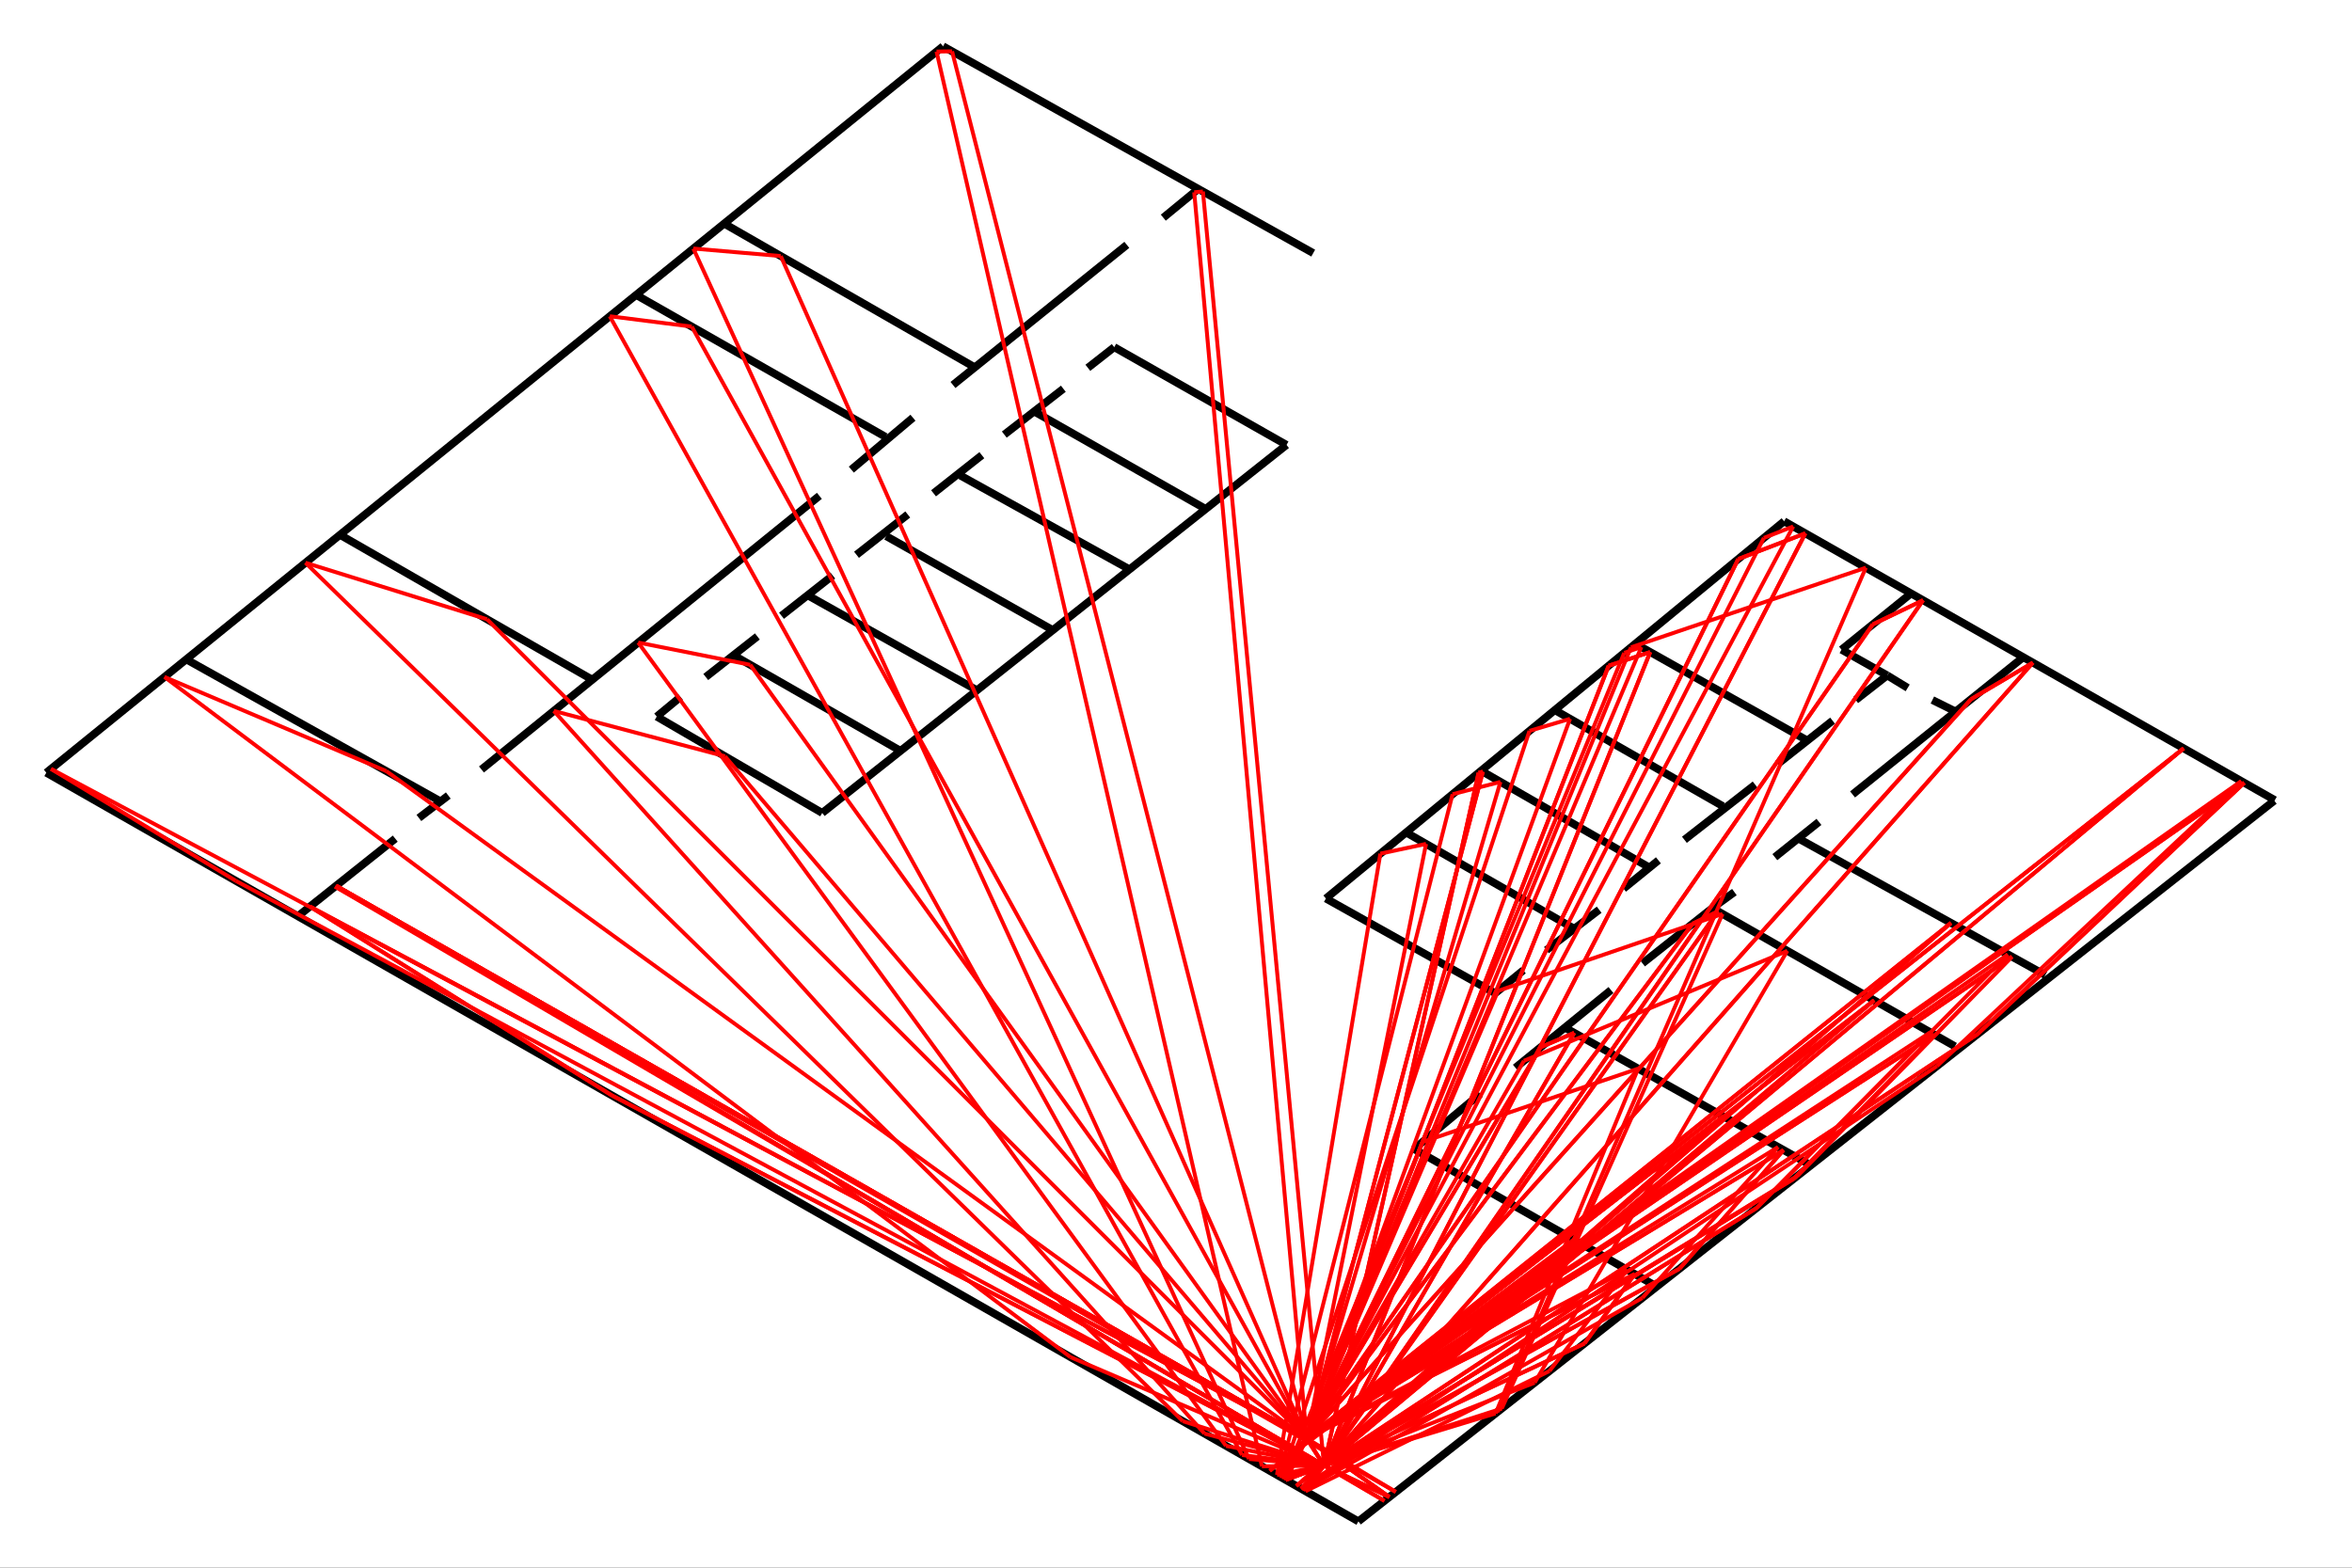 <?xml version="1.0" encoding="utf-8"?>
<svg xmlns="http://www.w3.org/2000/svg" xmlns:xlink="http://www.w3.org/1999/xlink" width="600" height="400" viewBox="0 0 600 400">
<rect x="0" y="0" width="600" height="400" fill="#333333" stroke="none"/>
<defs>
  <clipPath id="clip00">
    <rect x="0" y="0" width="600" height="400"/>
  </clipPath>
</defs>
<polygon clip-path="url(#clip9800)" points="
0,400 600,400 600,0 0,0 
  " fill="#ffffff" fill-opacity="1"/>
<defs>
  <clipPath id="clip01">
    <rect x="120" y="0" width="421" height="400"/>
  </clipPath>
</defs>
<polygon clip-path="url(#clip9800)" points="
11.811,388.189 580.315,388.189 580.315,11.811 11.811,11.811 
  " fill="#ffffff" fill-opacity="1"/>
<defs>
  <clipPath id="clip02">
    <rect x="11" y="11" width="570" height="377"/>
  </clipPath>
</defs>
<polyline clip-path="url(#clip9800)" style="stroke:#000000; stroke-width:1; stroke-opacity:0; fill:none" points="
  11.811,388.189 580.315,388.189 
  "/>
<polyline clip-path="url(#clip9800)" style="stroke:#000000; stroke-width:1; stroke-opacity:0; fill:none" points="
  11.811,388.189 11.811,11.811 
  "/>
<polyline clip-path="url(#clip9802)" style="stroke:#000000; stroke-width:2; stroke-opacity:1; fill:none" points="
  346.527,388.189 11.811,197.154 
  "/>
<polyline clip-path="url(#clip9802)" style="stroke:#000000; stroke-width:2; stroke-opacity:1; fill:none" points="
  11.811,197.154 240.57,11.811 
  "/>
<polyline clip-path="url(#clip9802)" style="stroke:#000000; stroke-width:2; stroke-opacity:1; fill:none" points="
  240.57,11.811 335.005,64.585 
  "/>
<polyline clip-path="url(#clip9802)" style="stroke:#000000; stroke-width:2; stroke-opacity:1; fill:none" points="
  346.527,388.189 580.164,204.292 
  "/>
<polyline clip-path="url(#clip9802)" style="stroke:#000000; stroke-width:2; stroke-opacity:1; fill:none" points="
  580.315,204.161 455.13,133.005 
  "/>
<polyline clip-path="url(#clip9802)" style="stroke:#000000; stroke-width:2; stroke-opacity:1; fill:none" points="
  455.13,133.005 338.235,229.254 
  "/>
<polyline clip-path="url(#clip9802)" style="stroke:#000000; stroke-width:2; stroke-opacity:1; fill:none" points="
  338.235,229.254 381.431,253.428 
  "/>
<polyline clip-path="url(#clip9802)" style="stroke:#000000; stroke-width:2; stroke-opacity:1; fill:none" points="
  481.431,172.332 469.776,165.762 
  "/>
<polyline clip-path="url(#clip9802)" style="stroke:#000000; stroke-width:2; stroke-opacity:1; fill:none" points="
  469.776,165.762 487.456,151.458 
  "/>
<polyline clip-path="url(#clip9802)" style="stroke:#000000; stroke-width:2; stroke-opacity:1; fill:none" points="
  417.261,164.285 460.934,188.88 
  "/>
<polyline clip-path="url(#clip9802)" style="stroke:#000000; stroke-width:2; stroke-opacity:1; fill:none" points="
  396.898,181.333 439.499,205.701 
  "/>
<polyline clip-path="url(#clip9802)" style="stroke:#000000; stroke-width:2; stroke-opacity:1; fill:none" points="
  377.741,196.609 420.744,221.341 
  "/>
<polyline clip-path="url(#clip9802)" style="stroke:#000000; stroke-width:2; stroke-opacity:1; fill:none" points="
  358.584,212.339 401.453,236.889 
  "/>
<polyline clip-path="url(#clip9802)" style="stroke:#000000; stroke-width:2; stroke-opacity:1; fill:none" points="
  360.727,293.172 422.486,328.178 
  "/>
<polyline clip-path="url(#clip9802)" style="stroke:#000000; stroke-width:2; stroke-opacity:1; fill:none" points="
  436.82,231.706 498.713,266.985 
  "/>
<polyline clip-path="url(#clip9802)" style="stroke:#000000; stroke-width:2; stroke-opacity:1; fill:none" points="
  459.326,214.248 521.755,248.8 
  "/>
<polyline clip-path="url(#clip9802)" style="stroke:#000000; stroke-width:2; stroke-opacity:1; fill:none" points="
  184.775,57.074 248.432,93.593 
  "/>
<polyline clip-path="url(#clip9802)" style="stroke:#000000; stroke-width:2; stroke-opacity:1; fill:none" points="
  162.419,75.334 225.887,111.467 
  "/>
<polyline clip-path="url(#clip9802)" style="stroke:#000000; stroke-width:2; stroke-opacity:1; fill:none" points="
  86.636,136.413 150.672,173.189 
  "/>
<polyline clip-path="url(#clip9802)" style="stroke:#000000; stroke-width:2; stroke-opacity:1; fill:none" points="
  209.747,207.429 328.194,113.524 
  "/>
<polyline clip-path="url(#clip9802)" style="stroke:#000000; stroke-width:2; stroke-opacity:1; fill:none" points="
  284.24,88.578 328.194,113.524 
  "/>
<polyline clip-path="url(#clip9802)" style="stroke:#000000; stroke-width:2; stroke-opacity:1; fill:none" points="
  167.534,182.833 209.747,207.429 
  "/>
<polyline clip-path="url(#clip9802)" style="stroke:#000000; stroke-width:2; stroke-opacity:1; fill:none" points="
  187.048,167.146 229.486,191.449 
  "/>
<polyline clip-path="url(#clip9802)" style="stroke:#000000; stroke-width:2; stroke-opacity:1; fill:none" points="
  206.183,151.972 248.811,175.89 
  "/>
<polyline clip-path="url(#clip9802)" style="stroke:#000000; stroke-width:2; stroke-opacity:1; fill:none" points="
  226.076,136.799 268.704,160.845 
  "/>
<polyline clip-path="url(#clip9802)" style="stroke:#000000; stroke-width:2; stroke-opacity:1; fill:none" points="
  244.98,121.322 287.581,144.963 
  "/>
<polyline clip-path="url(#clip9802)" style="stroke:#000000; stroke-width:2; stroke-opacity:1; fill:none" points="
  264.347,105.295 307.543,129.855 
  "/>
<polyline clip-path="url(#clip9802)" style="stroke:#000000; stroke-width:2; stroke-opacity:1; fill:none" points="
  76.182,233.615 100.832,213.976 
  "/>
<polyline clip-path="url(#clip9802)" style="stroke:#000000; stroke-width:2; stroke-opacity:1; fill:none" points="
  106.86,208.702 114.362,202.974 
  "/>
<polyline clip-path="url(#clip9802)" style="stroke:#000000; stroke-width:2; stroke-opacity:1; fill:none" points="
  122.822,196.335 209.025,126.512 
  "/>
<polyline clip-path="url(#clip9802)" style="stroke:#000000; stroke-width:2; stroke-opacity:1; fill:none" points="
  111.884,204.201 47.513,168.24 
  "/>
<polyline clip-path="url(#clip9802)" style="stroke:#000000; stroke-width:2; stroke-opacity:1; fill:none" points="
  217.172,119.825 232.897,106.581 
  "/>
<polyline clip-path="url(#clip9802)" style="stroke:#000000; stroke-width:2; stroke-opacity:1; fill:none" points="
  243.104,98.227 287.46,62.475 
  "/>
<polyline clip-path="url(#clip9802)" style="stroke:#000000; stroke-width:2; stroke-opacity:1; fill:none" points="
  305.667,48.218 296.758,55.538 
  "/>
<polyline clip-path="url(#clip9802)" style="stroke:#000000; stroke-width:2; stroke-opacity:1; fill:none" points="
  277.514,93.85 284.24,88.578 
  "/>
<polyline clip-path="url(#clip9802)" style="stroke:#000000; stroke-width:2; stroke-opacity:1; fill:none" points="
  256.2,110.888 271.262,99.187 
  "/>
<polyline clip-path="url(#clip9802)" style="stroke:#000000; stroke-width:2; stroke-opacity:1; fill:none" points="
  238.148,125.869 250.472,116.14 
  "/>
<polyline clip-path="url(#clip9802)" style="stroke:#000000; stroke-width:2; stroke-opacity:1; fill:none" points="
  218.498,141.556 231.571,131.269 
  "/>
<polyline clip-path="url(#clip9802)" style="stroke:#000000; stroke-width:2; stroke-opacity:1; fill:none" points="
  199.363,157.116 212.435,146.829 
  "/>
<polyline clip-path="url(#clip9802)" style="stroke:#000000; stroke-width:2; stroke-opacity:1; fill:none" points="
  167.534,182.833 173.597,177.818 
  "/>
<polyline clip-path="url(#clip9802)" style="stroke:#000000; stroke-width:2; stroke-opacity:1; fill:none" points="
  180.038,172.739 193.205,162.388 
  "/>
<polyline clip-path="url(#clip9802)" style="stroke:#000000; stroke-width:2; stroke-opacity:1; fill:none" points="
  360.727,293.172 377.607,279.078 
  "/>
<polyline clip-path="url(#clip9802)" style="stroke:#000000; stroke-width:2; stroke-opacity:1; fill:none" points="
  386.583,272.441 410.964,252.619 
  "/>
<polyline clip-path="url(#clip9802)" style="stroke:#000000; stroke-width:2; stroke-opacity:1; fill:none" points="
  419.002,245.8 436.82,231.706 
  "/>
<polyline clip-path="url(#clip9802)" style="stroke:#000000; stroke-width:2; stroke-opacity:1; fill:none" points="
  399.309,262.257 461.382,297.02 
  "/>
<polyline clip-path="url(#clip9802)" style="stroke:#000000; stroke-width:2; stroke-opacity:1; fill:none" points="
  388.592,247.573 381.431,253.428 
  "/>
<polyline clip-path="url(#clip9802)" style="stroke:#000000; stroke-width:2; stroke-opacity:1; fill:none" points="
  394.487,242.435 407.95,232.115 
  "/>
<polyline clip-path="url(#clip9802)" style="stroke:#000000; stroke-width:2; stroke-opacity:1; fill:none" points="
  414.16,226.746 423.065,219.513 
  "/>
<polyline clip-path="url(#clip9802)" style="stroke:#000000; stroke-width:2; stroke-opacity:1; fill:none" points="
  429.696,214.273 447.741,200.193 
  "/>
<polyline clip-path="url(#clip9802)" style="stroke:#000000; stroke-width:2; stroke-opacity:1; fill:none" points="
  453.566,194.881 467.498,183.879 
  "/>
<polyline clip-path="url(#clip9802)" style="stroke:#000000; stroke-width:2; stroke-opacity:1; fill:none" points="
  473.393,178.606 481.431,172.332 
  "/>
<polyline clip-path="url(#clip9802)" style="stroke:#000000; stroke-width:2; stroke-opacity:1; fill:none" points="
  486.656,175.514 481.431,172.332 
  "/>
<polyline clip-path="url(#clip9802)" style="stroke:#000000; stroke-width:2; stroke-opacity:1; fill:none" points="
  492.952,178.606 498.445,181.333 
  "/>
<polyline clip-path="url(#clip9802)" style="stroke:#000000; stroke-width:2; stroke-opacity:1; fill:none" points="
  472.589,202.701 516.128,167.694 
  "/>
<polyline clip-path="url(#clip9802)" style="stroke:#000000; stroke-width:2; stroke-opacity:1; fill:none" points="
  464.015,209.702 452.762,218.704 
  "/>
<polyline clip-path="url(#clip9802)" style="stroke:#000000; stroke-width:2; stroke-opacity:1; fill:none" points="
  442.447,227.614 436.82,231.706 
  "/>
<polyline clip-path="url(#clip9802)" style="stroke:#ff0000; stroke-width:1; stroke-opacity:1; fill:none" points="
  337.758,373.949 333.341,367.034 
  "/>
<polyline clip-path="url(#clip9802)" style="stroke:#ff0000; stroke-width:1; stroke-opacity:1; fill:none" points="
  337.758,373.949 327.983,377.606 
  "/>
<polyline clip-path="url(#clip9802)" style="stroke:#ff0000; stroke-width:1; stroke-opacity:1; fill:none" points="
  327.983,377.606 333.341,367.034 
  "/>
<polyline clip-path="url(#clip9802)" style="stroke:#ff0000; stroke-width:1; stroke-opacity:1; fill:none" points="
  337.758,373.949 354.43,381.968 
  "/>
<polyline clip-path="url(#clip9802)" style="stroke:#ff0000; stroke-width:1; stroke-opacity:1; fill:none" points="
  354.43,381.968 333.341,367.034 
  "/>
<polyline clip-path="url(#clip9802)" style="stroke:#ff0000; stroke-width:1; stroke-opacity:1; fill:none" points="
  337.758,373.949 401.851,316.482 
  "/>
<polyline clip-path="url(#clip9802)" style="stroke:#ff0000; stroke-width:1; stroke-opacity:1; fill:none" points="
  401.851,316.482 333.341,367.034 
  "/>
<polyline clip-path="url(#clip9802)" style="stroke:#ff0000; stroke-width:1; stroke-opacity:1; fill:none" points="
  337.758,373.949 85.721,226.016 
  "/>
<polyline clip-path="url(#clip9802)" style="stroke:#ff0000; stroke-width:1; stroke-opacity:1; fill:none" points="
  85.721,226.016 333.341,367.034 
  "/>
<polyline clip-path="url(#clip9802)" style="stroke:#ff0000; stroke-width:1; stroke-opacity:1; fill:none" points="
  337.758,373.949 335.549,370.492 
  "/>
<polyline clip-path="url(#clip9802)" style="stroke:#ff0000; stroke-width:1; stroke-opacity:1; fill:none" points="
  335.549,370.492 333.341,367.034 
  "/>
<polyline clip-path="url(#clip9802)" style="stroke:#ff0000; stroke-width:1; stroke-opacity:1; fill:none" points="
  337.758,373.949 335.549,370.492 
  "/>
<polyline clip-path="url(#clip9802)" style="stroke:#ff0000; stroke-width:1; stroke-opacity:1; fill:none" points="
  335.549,370.492 333.341,367.034 
  "/>
<polyline clip-path="url(#clip9802)" style="stroke:#ff0000; stroke-width:1; stroke-opacity:1; fill:none" points="
  337.758,373.949 60.145,224.741 
  "/>
<polyline clip-path="url(#clip9802)" style="stroke:#ff0000; stroke-width:1; stroke-opacity:1; fill:none" points="
  60.145,224.741 13.004,196.188 
  "/>
<polyline clip-path="url(#clip9802)" style="stroke:#ff0000; stroke-width:1; stroke-opacity:1; fill:none" points="
  13.004,196.188 333.341,367.034 
  "/>
<polyline clip-path="url(#clip9802)" style="stroke:#ff0000; stroke-width:1; stroke-opacity:1; fill:none" points="
  337.758,373.949 330.684,379.147 
  "/>
<polyline clip-path="url(#clip9802)" style="stroke:#ff0000; stroke-width:1; stroke-opacity:1; fill:none" points="
  330.684,379.147 401.488,316.276 
  "/>
<polyline clip-path="url(#clip9802)" style="stroke:#ff0000; stroke-width:1; stroke-opacity:1; fill:none" points="
  401.488,316.276 333.341,367.034 
  "/>
<polyline clip-path="url(#clip9802)" style="stroke:#ff0000; stroke-width:1; stroke-opacity:1; fill:none" points="
  337.758,373.949 156.114,279.514 
  "/>
<polyline clip-path="url(#clip9802)" style="stroke:#ff0000; stroke-width:1; stroke-opacity:1; fill:none" points="
  156.114,279.514 79.072,231.313 
  "/>
<polyline clip-path="url(#clip9802)" style="stroke:#ff0000; stroke-width:1; stroke-opacity:1; fill:none" points="
  79.072,231.313 333.341,367.034 
  "/>
<polyline clip-path="url(#clip9802)" style="stroke:#ff0000; stroke-width:1; stroke-opacity:1; fill:none" points="
  337.758,373.949 327.983,377.606 
  "/>
<polyline clip-path="url(#clip9802)" style="stroke:#ff0000; stroke-width:1; stroke-opacity:1; fill:none" points="
  327.983,377.606 328.847,375.902 
  "/>
<polyline clip-path="url(#clip9802)" style="stroke:#ff0000; stroke-width:1; stroke-opacity:1; fill:none" points="
  328.847,375.902 333.341,367.034 
  "/>
<polyline clip-path="url(#clip9802)" style="stroke:#ff0000; stroke-width:1; stroke-opacity:1; fill:none" points="
  337.758,373.949 327.983,377.606 
  "/>
<polyline clip-path="url(#clip9802)" style="stroke:#ff0000; stroke-width:1; stroke-opacity:1; fill:none" points="
  327.983,377.606 328.847,375.902 
  "/>
<polyline clip-path="url(#clip9802)" style="stroke:#ff0000; stroke-width:1; stroke-opacity:1; fill:none" points="
  328.847,375.902 333.341,367.034 
  "/>
<polyline clip-path="url(#clip9802)" style="stroke:#ff0000; stroke-width:1; stroke-opacity:1; fill:none" points="
  337.758,373.949 306.867,48.86 
  "/>
<polyline clip-path="url(#clip9802)" style="stroke:#ff0000; stroke-width:1; stroke-opacity:1; fill:none" points="
  306.867,48.86 304.648,49.055 
  "/>
<polyline clip-path="url(#clip9802)" style="stroke:#ff0000; stroke-width:1; stroke-opacity:1; fill:none" points="
  304.648,49.055 333.341,367.034 
  "/>
<polyline clip-path="url(#clip9802)" style="stroke:#ff0000; stroke-width:1; stroke-opacity:1; fill:none" points="
  337.758,373.949 504.487,263.858 
  "/>
<polyline clip-path="url(#clip9802)" style="stroke:#ff0000; stroke-width:1; stroke-opacity:1; fill:none" points="
  504.487,263.858 572.517,199.729 
  "/>
<polyline clip-path="url(#clip9802)" style="stroke:#ff0000; stroke-width:1; stroke-opacity:1; fill:none" points="
  572.517,199.729 333.341,367.034 
  "/>
<polyline clip-path="url(#clip9802)" style="stroke:#ff0000; stroke-width:1; stroke-opacity:1; fill:none" points="
  337.758,373.949 404.197,342.796 
  "/>
<polyline clip-path="url(#clip9802)" style="stroke:#ff0000; stroke-width:1; stroke-opacity:1; fill:none" points="
  404.197,342.796 417.027,325.084 
  "/>
<polyline clip-path="url(#clip9802)" style="stroke:#ff0000; stroke-width:1; stroke-opacity:1; fill:none" points="
  417.027,325.084 333.341,367.034 
  "/>
<polyline clip-path="url(#clip9802)" style="stroke:#ff0000; stroke-width:1; stroke-opacity:1; fill:none" points="
  337.758,373.949 457.57,300.786 
  "/>
<polyline clip-path="url(#clip9802)" style="stroke:#ff0000; stroke-width:1; stroke-opacity:1; fill:none" points="
  457.57,300.786 493.473,263.999 
  "/>
<polyline clip-path="url(#clip9802)" style="stroke:#ff0000; stroke-width:1; stroke-opacity:1; fill:none" points="
  493.473,263.999 333.341,367.034 
  "/>
<polyline clip-path="url(#clip9802)" style="stroke:#ff0000; stroke-width:1; stroke-opacity:1; fill:none" points="
  337.758,373.949 458.521,300.038 
  "/>
<polyline clip-path="url(#clip9802)" style="stroke:#ff0000; stroke-width:1; stroke-opacity:1; fill:none" points="
  458.521,300.038 513.253,244.095 
  "/>
<polyline clip-path="url(#clip9802)" style="stroke:#ff0000; stroke-width:1; stroke-opacity:1; fill:none" points="
  513.253,244.095 333.341,367.034 
  "/>
<polyline clip-path="url(#clip9802)" style="stroke:#ff0000; stroke-width:1; stroke-opacity:1; fill:none" points="
  337.758,373.949 353.181,382.951 
  "/>
<polyline clip-path="url(#clip9802)" style="stroke:#ff0000; stroke-width:1; stroke-opacity:1; fill:none" points="
  353.181,382.951 85.738,226.002 
  "/>
<polyline clip-path="url(#clip9802)" style="stroke:#ff0000; stroke-width:1; stroke-opacity:1; fill:none" points="
  85.738,226.002 333.341,367.034 
  "/>
<polyline clip-path="url(#clip9802)" style="stroke:#ff0000; stroke-width:1; stroke-opacity:1; fill:none" points="
  337.758,373.949 428.446,323.71 
  "/>
<polyline clip-path="url(#clip9802)" style="stroke:#ff0000; stroke-width:1; stroke-opacity:1; fill:none" points="
  428.446,323.71 454.993,293.442 
  "/>
<polyline clip-path="url(#clip9802)" style="stroke:#ff0000; stroke-width:1; stroke-opacity:1; fill:none" points="
  454.993,293.442 333.341,367.034 
  "/>
<polyline clip-path="url(#clip9802)" style="stroke:#ff0000; stroke-width:1; stroke-opacity:1; fill:none" points="
  337.758,373.949 354.43,381.968 
  "/>
<polyline clip-path="url(#clip9802)" style="stroke:#ff0000; stroke-width:1; stroke-opacity:1; fill:none" points="
  354.43,381.968 350.955,379.508 
  "/>
<polyline clip-path="url(#clip9802)" style="stroke:#ff0000; stroke-width:1; stroke-opacity:1; fill:none" points="
  350.955,379.508 333.341,367.034 
  "/>
<polyline clip-path="url(#clip9802)" style="stroke:#ff0000; stroke-width:1; stroke-opacity:1; fill:none" points="
  337.758,373.949 354.43,381.968 
  "/>
<polyline clip-path="url(#clip9802)" style="stroke:#ff0000; stroke-width:1; stroke-opacity:1; fill:none" points="
  354.43,381.968 350.955,379.508 
  "/>
<polyline clip-path="url(#clip9802)" style="stroke:#ff0000; stroke-width:1; stroke-opacity:1; fill:none" points="
  350.955,379.508 333.341,367.034 
  "/>
<polyline clip-path="url(#clip9802)" style="stroke:#ff0000; stroke-width:1; stroke-opacity:1; fill:none" points="
  337.758,373.949 402.319,316.747 
  "/>
<polyline clip-path="url(#clip9802)" style="stroke:#ff0000; stroke-width:1; stroke-opacity:1; fill:none" points="
  402.319,316.747 323.905,375.278 
  "/>
<polyline clip-path="url(#clip9802)" style="stroke:#ff0000; stroke-width:1; stroke-opacity:1; fill:none" points="
  323.905,375.278 333.341,367.034 
  "/>
<polyline clip-path="url(#clip9802)" style="stroke:#ff0000; stroke-width:1; stroke-opacity:1; fill:none" points="
  337.758,373.949 85.474,226.212 
  "/>
<polyline clip-path="url(#clip9802)" style="stroke:#ff0000; stroke-width:1; stroke-opacity:1; fill:none" points="
  85.474,226.212 356.074,380.674 
  "/>
<polyline clip-path="url(#clip9802)" style="stroke:#ff0000; stroke-width:1; stroke-opacity:1; fill:none" points="
  356.074,380.674 333.341,367.034 
  "/>
<polyline clip-path="url(#clip9802)" style="stroke:#ff0000; stroke-width:1; stroke-opacity:1; fill:none" points="
  337.758,373.949 555.483,192.249 
  "/>
<polyline clip-path="url(#clip9802)" style="stroke:#ff0000; stroke-width:1; stroke-opacity:1; fill:none" points="
  555.483,192.249 557.053,190.939 
  "/>
<polyline clip-path="url(#clip9802)" style="stroke:#ff0000; stroke-width:1; stroke-opacity:1; fill:none" points="
  557.053,190.939 333.341,367.034 
  "/>
<polyline clip-path="url(#clip9802)" style="stroke:#ff0000; stroke-width:1; stroke-opacity:1; fill:none" points="
  337.758,373.949 400.344,317.833 
  "/>
<polyline clip-path="url(#clip9802)" style="stroke:#ff0000; stroke-width:1; stroke-opacity:1; fill:none" points="
  400.344,317.833 401.851,316.482 
  "/>
<polyline clip-path="url(#clip9802)" style="stroke:#ff0000; stroke-width:1; stroke-opacity:1; fill:none" points="
  401.851,316.482 333.341,367.034 
  "/>
<polyline clip-path="url(#clip9802)" style="stroke:#ff0000; stroke-width:1; stroke-opacity:1; fill:none" points="
  337.758,373.949 476.542,256.546 
  "/>
<polyline clip-path="url(#clip9802)" style="stroke:#ff0000; stroke-width:1; stroke-opacity:1; fill:none" points="
  476.542,256.546 478.095,255.233 
  "/>
<polyline clip-path="url(#clip9802)" style="stroke:#ff0000; stroke-width:1; stroke-opacity:1; fill:none" points="
  478.095,255.233 333.341,367.034 
  "/>
<polyline clip-path="url(#clip9802)" style="stroke:#ff0000; stroke-width:1; stroke-opacity:1; fill:none" points="
  337.758,373.949 496.118,236.846 
  "/>
<polyline clip-path="url(#clip9802)" style="stroke:#ff0000; stroke-width:1; stroke-opacity:1; fill:none" points="
  496.118,236.846 497.693,235.483 
  "/>
<polyline clip-path="url(#clip9802)" style="stroke:#ff0000; stroke-width:1; stroke-opacity:1; fill:none" points="
  497.693,235.483 333.341,367.034 
  "/>
<polyline clip-path="url(#clip9802)" style="stroke:#ff0000; stroke-width:1; stroke-opacity:1; fill:none" points="
  337.758,373.949 438.053,286.175 
  "/>
<polyline clip-path="url(#clip9802)" style="stroke:#ff0000; stroke-width:1; stroke-opacity:1; fill:none" points="
  438.053,286.175 439.601,284.821 
  "/>
<polyline clip-path="url(#clip9802)" style="stroke:#ff0000; stroke-width:1; stroke-opacity:1; fill:none" points="
  439.601,284.821 333.341,367.034 
  "/>
<polyline clip-path="url(#clip9802)" style="stroke:#ff0000; stroke-width:1; stroke-opacity:1; fill:none" points="
  337.758,373.949 89.491,228.229 
  "/>
<polyline clip-path="url(#clip9802)" style="stroke:#ff0000; stroke-width:1; stroke-opacity:1; fill:none" points="
  89.491,228.229 85.721,226.016 
  "/>
<polyline clip-path="url(#clip9802)" style="stroke:#ff0000; stroke-width:1; stroke-opacity:1; fill:none" points="
  85.721,226.016 333.341,367.034 
  "/>
<polyline clip-path="url(#clip9802)" style="stroke:#ff0000; stroke-width:1; stroke-opacity:1; fill:none" points="
  337.758,373.949 555.483,192.249 
  "/>
<polyline clip-path="url(#clip9802)" style="stroke:#ff0000; stroke-width:1; stroke-opacity:1; fill:none" points="
  555.483,192.249 557.053,190.939 
  "/>
<polyline clip-path="url(#clip9802)" style="stroke:#ff0000; stroke-width:1; stroke-opacity:1; fill:none" points="
  557.053,190.939 333.341,367.034 
  "/>
<polyline clip-path="url(#clip9802)" style="stroke:#ff0000; stroke-width:1; stroke-opacity:1; fill:none" points="
  337.758,373.949 400.344,317.833 
  "/>
<polyline clip-path="url(#clip9802)" style="stroke:#ff0000; stroke-width:1; stroke-opacity:1; fill:none" points="
  400.344,317.833 401.851,316.482 
  "/>
<polyline clip-path="url(#clip9802)" style="stroke:#ff0000; stroke-width:1; stroke-opacity:1; fill:none" points="
  401.851,316.482 333.341,367.034 
  "/>
<polyline clip-path="url(#clip9802)" style="stroke:#ff0000; stroke-width:1; stroke-opacity:1; fill:none" points="
  337.758,373.949 476.542,256.546 
  "/>
<polyline clip-path="url(#clip9802)" style="stroke:#ff0000; stroke-width:1; stroke-opacity:1; fill:none" points="
  476.542,256.546 478.095,255.233 
  "/>
<polyline clip-path="url(#clip9802)" style="stroke:#ff0000; stroke-width:1; stroke-opacity:1; fill:none" points="
  478.095,255.233 333.341,367.034 
  "/>
<polyline clip-path="url(#clip9802)" style="stroke:#ff0000; stroke-width:1; stroke-opacity:1; fill:none" points="
  337.758,373.949 496.118,236.846 
  "/>
<polyline clip-path="url(#clip9802)" style="stroke:#ff0000; stroke-width:1; stroke-opacity:1; fill:none" points="
  496.118,236.846 497.693,235.483 
  "/>
<polyline clip-path="url(#clip9802)" style="stroke:#ff0000; stroke-width:1; stroke-opacity:1; fill:none" points="
  497.693,235.483 333.341,367.034 
  "/>
<polyline clip-path="url(#clip9802)" style="stroke:#ff0000; stroke-width:1; stroke-opacity:1; fill:none" points="
  337.758,373.949 438.053,286.175 
  "/>
<polyline clip-path="url(#clip9802)" style="stroke:#ff0000; stroke-width:1; stroke-opacity:1; fill:none" points="
  438.053,286.175 439.601,284.821 
  "/>
<polyline clip-path="url(#clip9802)" style="stroke:#ff0000; stroke-width:1; stroke-opacity:1; fill:none" points="
  439.601,284.821 333.341,367.034 
  "/>
<polyline clip-path="url(#clip9802)" style="stroke:#ff0000; stroke-width:1; stroke-opacity:1; fill:none" points="
  337.758,373.949 89.491,228.229 
  "/>
<polyline clip-path="url(#clip9802)" style="stroke:#ff0000; stroke-width:1; stroke-opacity:1; fill:none" points="
  89.491,228.229 85.721,226.016 
  "/>
<polyline clip-path="url(#clip9802)" style="stroke:#ff0000; stroke-width:1; stroke-opacity:1; fill:none" points="
  85.721,226.016 333.341,367.034 
  "/>
<polyline clip-path="url(#clip9802)" style="stroke:#ff0000; stroke-width:1; stroke-opacity:1; fill:none" points="
  337.758,373.949 321.909,374.139 
  "/>
<polyline clip-path="url(#clip9802)" style="stroke:#ff0000; stroke-width:1; stroke-opacity:1; fill:none" points="
  321.909,374.139 238.91,13.156 
  "/>
<polyline clip-path="url(#clip9802)" style="stroke:#ff0000; stroke-width:1; stroke-opacity:1; fill:none" points="
  238.91,13.156 242.873,13.098 
  "/>
<polyline clip-path="url(#clip9802)" style="stroke:#ff0000; stroke-width:1; stroke-opacity:1; fill:none" points="
  242.873,13.098 333.341,367.034 
  "/>
<polyline clip-path="url(#clip9802)" style="stroke:#ff0000; stroke-width:1; stroke-opacity:1; fill:none" points="
  337.758,373.949 318.61,372.256 
  "/>
<polyline clip-path="url(#clip9802)" style="stroke:#ff0000; stroke-width:1; stroke-opacity:1; fill:none" points="
  318.61,372.256 176.874,63.419 
  "/>
<polyline clip-path="url(#clip9802)" style="stroke:#ff0000; stroke-width:1; stroke-opacity:1; fill:none" points="
  176.874,63.419 199.169,65.332 
  "/>
<polyline clip-path="url(#clip9802)" style="stroke:#ff0000; stroke-width:1; stroke-opacity:1; fill:none" points="
  199.169,65.332 333.341,367.034 
  "/>
<polyline clip-path="url(#clip9802)" style="stroke:#ff0000; stroke-width:1; stroke-opacity:1; fill:none" points="
  337.758,373.949 316.849,371.251 
  "/>
<polyline clip-path="url(#clip9802)" style="stroke:#ff0000; stroke-width:1; stroke-opacity:1; fill:none" points="
  316.849,371.251 155.555,80.691 
  "/>
<polyline clip-path="url(#clip9802)" style="stroke:#ff0000; stroke-width:1; stroke-opacity:1; fill:none" points="
  155.555,80.691 176.474,83.335 
  "/>
<polyline clip-path="url(#clip9802)" style="stroke:#ff0000; stroke-width:1; stroke-opacity:1; fill:none" points="
  176.474,83.335 333.341,367.034 
  "/>
<polyline clip-path="url(#clip9802)" style="stroke:#ff0000; stroke-width:1; stroke-opacity:1; fill:none" points="
  337.758,373.949 301.715,362.613 
  "/>
<polyline clip-path="url(#clip9802)" style="stroke:#ff0000; stroke-width:1; stroke-opacity:1; fill:none" points="
  301.715,362.613 77.923,143.589 
  "/>
<polyline clip-path="url(#clip9802)" style="stroke:#ff0000; stroke-width:1; stroke-opacity:1; fill:none" points="
  77.923,143.589 124.255,158.018 
  "/>
<polyline clip-path="url(#clip9802)" style="stroke:#ff0000; stroke-width:1; stroke-opacity:1; fill:none" points="
  124.255,158.018 333.341,367.034 
  "/>
<polyline clip-path="url(#clip9802)" style="stroke:#ff0000; stroke-width:1; stroke-opacity:1; fill:none" points="
  337.758,373.949 273.076,346.268 
  "/>
<polyline clip-path="url(#clip9802)" style="stroke:#ff0000; stroke-width:1; stroke-opacity:1; fill:none" points="
  273.076,346.268 41.955,172.731 
  "/>
<polyline clip-path="url(#clip9802)" style="stroke:#ff0000; stroke-width:1; stroke-opacity:1; fill:none" points="
  41.955,172.731 98.54,196.746 
  "/>
<polyline clip-path="url(#clip9802)" style="stroke:#ff0000; stroke-width:1; stroke-opacity:1; fill:none" points="
  98.54,196.746 333.341,367.034 
  "/>
<polyline clip-path="url(#clip9802)" style="stroke:#ff0000; stroke-width:1; stroke-opacity:1; fill:none" points="
  337.758,373.949 331.832,379.802 
  "/>
<polyline clip-path="url(#clip9802)" style="stroke:#ff0000; stroke-width:1; stroke-opacity:1; fill:none" points="
  331.832,379.802 494.135,272.006 
  "/>
<polyline clip-path="url(#clip9802)" style="stroke:#ff0000; stroke-width:1; stroke-opacity:1; fill:none" points="
  494.135,272.006 571.748,199.292 
  "/>
<polyline clip-path="url(#clip9802)" style="stroke:#ff0000; stroke-width:1; stroke-opacity:1; fill:none" points="
  571.748,199.292 333.341,367.034 
  "/>
<polyline clip-path="url(#clip9802)" style="stroke:#ff0000; stroke-width:1; stroke-opacity:1; fill:none" points="
  337.758,373.949 333.036,380.49 
  "/>
<polyline clip-path="url(#clip9802)" style="stroke:#ff0000; stroke-width:1; stroke-opacity:1; fill:none" points="
  333.036,380.49 395.285,349.811 
  "/>
<polyline clip-path="url(#clip9802)" style="stroke:#ff0000; stroke-width:1; stroke-opacity:1; fill:none" points="
  395.285,349.811 415.108,323.996 
  "/>
<polyline clip-path="url(#clip9802)" style="stroke:#ff0000; stroke-width:1; stroke-opacity:1; fill:none" points="
  415.108,323.996 333.341,367.034 
  "/>
<polyline clip-path="url(#clip9802)" style="stroke:#ff0000; stroke-width:1; stroke-opacity:1; fill:none" points="
  337.758,373.949 332.12,379.967 
  "/>
<polyline clip-path="url(#clip9802)" style="stroke:#ff0000; stroke-width:1; stroke-opacity:1; fill:none" points="
  332.12,379.967 447.984,308.332 
  "/>
<polyline clip-path="url(#clip9802)" style="stroke:#ff0000; stroke-width:1; stroke-opacity:1; fill:none" points="
  447.984,308.332 492.424,263.401 
  "/>
<polyline clip-path="url(#clip9802)" style="stroke:#ff0000; stroke-width:1; stroke-opacity:1; fill:none" points="
  492.424,263.401 333.341,367.034 
  "/>
<polyline clip-path="url(#clip9802)" style="stroke:#ff0000; stroke-width:1; stroke-opacity:1; fill:none" points="
  337.758,373.949 332.118,379.965 
  "/>
<polyline clip-path="url(#clip9802)" style="stroke:#ff0000; stroke-width:1; stroke-opacity:1; fill:none" points="
  332.118,379.965 448.241,308.129 
  "/>
<polyline clip-path="url(#clip9802)" style="stroke:#ff0000; stroke-width:1; stroke-opacity:1; fill:none" points="
  448.241,308.129 512.195,243.509 
  "/>
<polyline clip-path="url(#clip9802)" style="stroke:#ff0000; stroke-width:1; stroke-opacity:1; fill:none" points="
  512.195,243.509 333.341,367.034 
  "/>
<polyline clip-path="url(#clip9802)" style="stroke:#ff0000; stroke-width:1; stroke-opacity:1; fill:none" points="
  337.758,373.949 332.474,380.168 
  "/>
<polyline clip-path="url(#clip9802)" style="stroke:#ff0000; stroke-width:1; stroke-opacity:1; fill:none" points="
  332.474,380.168 418.981,331.16 
  "/>
<polyline clip-path="url(#clip9802)" style="stroke:#ff0000; stroke-width:1; stroke-opacity:1; fill:none" points="
  418.981,331.16 453.598,292.66 
  "/>
<polyline clip-path="url(#clip9802)" style="stroke:#ff0000; stroke-width:1; stroke-opacity:1; fill:none" points="
  453.598,292.66 333.341,367.034 
  "/>
<polyline clip-path="url(#clip9802)" style="stroke:#ff0000; stroke-width:1; stroke-opacity:1; fill:none" points="
  337.758,373.949 327.987,377.608 
  "/>
<polyline clip-path="url(#clip9802)" style="stroke:#ff0000; stroke-width:1; stroke-opacity:1; fill:none" points="
  327.987,377.608 449.97,137.254 
  "/>
<polyline clip-path="url(#clip9802)" style="stroke:#ff0000; stroke-width:1; stroke-opacity:1; fill:none" points="
  449.97,137.254 457.448,134.323 
  "/>
<polyline clip-path="url(#clip9802)" style="stroke:#ff0000; stroke-width:1; stroke-opacity:1; fill:none" points="
  457.448,134.323 333.341,367.034 
  "/>
<polyline clip-path="url(#clip9802)" style="stroke:#ff0000; stroke-width:1; stroke-opacity:1; fill:none" points="
  337.758,373.949 327.436,377.294 
  "/>
<polyline clip-path="url(#clip9802)" style="stroke:#ff0000; stroke-width:1; stroke-opacity:1; fill:none" points="
  327.436,377.294 414.347,166.585 
  "/>
<polyline clip-path="url(#clip9802)" style="stroke:#ff0000; stroke-width:1; stroke-opacity:1; fill:none" points="
  414.347,166.585 418.709,165.1 
  "/>
<polyline clip-path="url(#clip9802)" style="stroke:#ff0000; stroke-width:1; stroke-opacity:1; fill:none" points="
  418.709,165.1 333.341,367.034 
  "/>
<polyline clip-path="url(#clip9802)" style="stroke:#ff0000; stroke-width:1; stroke-opacity:1; fill:none" points="
  337.758,373.949 326.93,377.005 
  "/>
<polyline clip-path="url(#clip9802)" style="stroke:#ff0000; stroke-width:1; stroke-opacity:1; fill:none" points="
  326.93,377.005 390.175,186.487 
  "/>
<polyline clip-path="url(#clip9802)" style="stroke:#ff0000; stroke-width:1; stroke-opacity:1; fill:none" points="
  390.175,186.487 400.521,183.405 
  "/>
<polyline clip-path="url(#clip9802)" style="stroke:#ff0000; stroke-width:1; stroke-opacity:1; fill:none" points="
  400.521,183.405 333.341,367.034 
  "/>
<polyline clip-path="url(#clip9802)" style="stroke:#ff0000; stroke-width:1; stroke-opacity:1; fill:none" points="
  337.758,373.949 326.399,376.702 
  "/>
<polyline clip-path="url(#clip9802)" style="stroke:#ff0000; stroke-width:1; stroke-opacity:1; fill:none" points="
  326.399,376.702 370.553,202.644 
  "/>
<polyline clip-path="url(#clip9802)" style="stroke:#ff0000; stroke-width:1; stroke-opacity:1; fill:none" points="
  370.553,202.644 382.767,199.5 
  "/>
<polyline clip-path="url(#clip9802)" style="stroke:#ff0000; stroke-width:1; stroke-opacity:1; fill:none" points="
  382.767,199.5 333.341,367.034 
  "/>
<polyline clip-path="url(#clip9802)" style="stroke:#ff0000; stroke-width:1; stroke-opacity:1; fill:none" points="
  337.758,373.949 325.757,376.335 
  "/>
<polyline clip-path="url(#clip9802)" style="stroke:#ff0000; stroke-width:1; stroke-opacity:1; fill:none" points="
  325.757,376.335 352.137,217.807 
  "/>
<polyline clip-path="url(#clip9802)" style="stroke:#ff0000; stroke-width:1; stroke-opacity:1; fill:none" points="
  352.137,217.807 363.791,215.321 
  "/>
<polyline clip-path="url(#clip9802)" style="stroke:#ff0000; stroke-width:1; stroke-opacity:1; fill:none" points="
  363.791,215.321 333.341,367.034 
  "/>
<polyline clip-path="url(#clip9802)" style="stroke:#ff0000; stroke-width:1; stroke-opacity:1; fill:none" points="
  337.758,373.949 307.254,365.775 
  "/>
<polyline clip-path="url(#clip9802)" style="stroke:#ff0000; stroke-width:1; stroke-opacity:1; fill:none" points="
  307.254,365.775 141.27,181.393 
  "/>
<polyline clip-path="url(#clip9802)" style="stroke:#ff0000; stroke-width:1; stroke-opacity:1; fill:none" points="
  141.27,181.393 184.944,192.977 
  "/>
<polyline clip-path="url(#clip9802)" style="stroke:#ff0000; stroke-width:1; stroke-opacity:1; fill:none" points="
  184.944,192.977 333.341,367.034 
  "/>
<polyline clip-path="url(#clip9802)" style="stroke:#ff0000; stroke-width:1; stroke-opacity:1; fill:none" points="
  337.758,373.949 312.753,368.913 
  "/>
<polyline clip-path="url(#clip9802)" style="stroke:#ff0000; stroke-width:1; stroke-opacity:1; fill:none" points="
  312.753,368.913 162.807,163.948 
  "/>
<polyline clip-path="url(#clip9802)" style="stroke:#ff0000; stroke-width:1; stroke-opacity:1; fill:none" points="
  162.807,163.948 191.387,169.63 
  "/>
<polyline clip-path="url(#clip9802)" style="stroke:#ff0000; stroke-width:1; stroke-opacity:1; fill:none" points="
  191.387,169.63 333.341,367.034 
  "/>
<polyline clip-path="url(#clip9802)" style="stroke:#ff0000; stroke-width:1; stroke-opacity:1; fill:none" points="
  337.758,373.949 156.114,279.514 
  "/>
<polyline clip-path="url(#clip9802)" style="stroke:#ff0000; stroke-width:1; stroke-opacity:1; fill:none" points="
  156.114,279.514 82.789,233.639 
  "/>
<polyline clip-path="url(#clip9802)" style="stroke:#ff0000; stroke-width:1; stroke-opacity:1; fill:none" points="
  82.789,233.639 79.072,231.313 
  "/>
<polyline clip-path="url(#clip9802)" style="stroke:#ff0000; stroke-width:1; stroke-opacity:1; fill:none" points="
  79.072,231.313 333.341,367.034 
  "/>
<polyline clip-path="url(#clip9802)" style="stroke:#ff0000; stroke-width:1; stroke-opacity:1; fill:none" points="
  337.758,373.949 382.535,359.847 
  "/>
<polyline clip-path="url(#clip9802)" style="stroke:#ff0000; stroke-width:1; stroke-opacity:1; fill:none" points="
  382.535,359.847 475.977,144.855 
  "/>
<polyline clip-path="url(#clip9802)" style="stroke:#ff0000; stroke-width:1; stroke-opacity:1; fill:none" points="
  475.977,144.855 416.068,165.168 
  "/>
<polyline clip-path="url(#clip9802)" style="stroke:#ff0000; stroke-width:1; stroke-opacity:1; fill:none" points="
  416.068,165.168 333.341,367.034 
  "/>
<polyline clip-path="url(#clip9802)" style="stroke:#ff0000; stroke-width:1; stroke-opacity:1; fill:none" points="
  337.758,373.949 391.491,352.797 
  "/>
<polyline clip-path="url(#clip9802)" style="stroke:#ff0000; stroke-width:1; stroke-opacity:1; fill:none" points="
  391.491,352.797 455.95,242.61 
  "/>
<polyline clip-path="url(#clip9802)" style="stroke:#ff0000; stroke-width:1; stroke-opacity:1; fill:none" points="
  455.95,242.61 388.753,270.676 
  "/>
<polyline clip-path="url(#clip9802)" style="stroke:#ff0000; stroke-width:1; stroke-opacity:1; fill:none" points="
  388.753,270.676 333.341,367.034 
  "/>
<polyline clip-path="url(#clip9802)" style="stroke:#ff0000; stroke-width:1; stroke-opacity:1; fill:none" points="
  337.758,373.949 383.108,359.396 
  "/>
<polyline clip-path="url(#clip9802)" style="stroke:#ff0000; stroke-width:1; stroke-opacity:1; fill:none" points="
  383.108,359.396 439.422,233.189 
  "/>
<polyline clip-path="url(#clip9802)" style="stroke:#ff0000; stroke-width:1; stroke-opacity:1; fill:none" points="
  439.422,233.189 382.184,252.813 
  "/>
<polyline clip-path="url(#clip9802)" style="stroke:#ff0000; stroke-width:1; stroke-opacity:1; fill:none" points="
  382.184,252.813 333.341,367.034 
  "/>
<polyline clip-path="url(#clip9802)" style="stroke:#ff0000; stroke-width:1; stroke-opacity:1; fill:none" points="
  337.758,373.949 381.525,360.641 
  "/>
<polyline clip-path="url(#clip9802)" style="stroke:#ff0000; stroke-width:1; stroke-opacity:1; fill:none" points="
  381.525,360.641 417.897,272.667 
  "/>
<polyline clip-path="url(#clip9802)" style="stroke:#ff0000; stroke-width:1; stroke-opacity:1; fill:none" points="
  417.897,272.667 362.863,291.388 
  "/>
<polyline clip-path="url(#clip9802)" style="stroke:#ff0000; stroke-width:1; stroke-opacity:1; fill:none" points="
  362.863,291.388 333.341,367.034 
  "/>
<polyline clip-path="url(#clip9802)" style="stroke:#ff0000; stroke-width:1; stroke-opacity:1; fill:none" points="
  337.758,373.949 504.487,263.858 
  "/>
<polyline clip-path="url(#clip9802)" style="stroke:#ff0000; stroke-width:1; stroke-opacity:1; fill:none" points="
  504.487,263.858 570.888,201.265 
  "/>
<polyline clip-path="url(#clip9802)" style="stroke:#ff0000; stroke-width:1; stroke-opacity:1; fill:none" points="
  570.888,201.265 572.517,199.729 
  "/>
<polyline clip-path="url(#clip9802)" style="stroke:#ff0000; stroke-width:1; stroke-opacity:1; fill:none" points="
  572.517,199.729 333.341,367.034 
  "/>
<polyline clip-path="url(#clip9802)" style="stroke:#ff0000; stroke-width:1; stroke-opacity:1; fill:none" points="
  337.758,373.949 404.197,342.796 
  "/>
<polyline clip-path="url(#clip9802)" style="stroke:#ff0000; stroke-width:1; stroke-opacity:1; fill:none" points="
  404.197,342.796 415.749,326.849 
  "/>
<polyline clip-path="url(#clip9802)" style="stroke:#ff0000; stroke-width:1; stroke-opacity:1; fill:none" points="
  415.749,326.849 417.027,325.084 
  "/>
<polyline clip-path="url(#clip9802)" style="stroke:#ff0000; stroke-width:1; stroke-opacity:1; fill:none" points="
  417.027,325.084 333.341,367.034 
  "/>
<polyline clip-path="url(#clip9802)" style="stroke:#ff0000; stroke-width:1; stroke-opacity:1; fill:none" points="
  337.758,373.949 457.57,300.786 
  "/>
<polyline clip-path="url(#clip9802)" style="stroke:#ff0000; stroke-width:1; stroke-opacity:1; fill:none" points="
  457.57,300.786 491.947,265.562 
  "/>
<polyline clip-path="url(#clip9802)" style="stroke:#ff0000; stroke-width:1; stroke-opacity:1; fill:none" points="
  491.947,265.562 493.473,263.999 
  "/>
<polyline clip-path="url(#clip9802)" style="stroke:#ff0000; stroke-width:1; stroke-opacity:1; fill:none" points="
  493.473,263.999 333.341,367.034 
  "/>
<polyline clip-path="url(#clip9802)" style="stroke:#ff0000; stroke-width:1; stroke-opacity:1; fill:none" points="
  337.758,373.949 458.521,300.038 
  "/>
<polyline clip-path="url(#clip9802)" style="stroke:#ff0000; stroke-width:1; stroke-opacity:1; fill:none" points="
  458.521,300.038 511.523,245.862 
  "/>
<polyline clip-path="url(#clip9802)" style="stroke:#ff0000; stroke-width:1; stroke-opacity:1; fill:none" points="
  511.523,245.862 513.253,244.095 
  "/>
<polyline clip-path="url(#clip9802)" style="stroke:#ff0000; stroke-width:1; stroke-opacity:1; fill:none" points="
  513.253,244.095 333.341,367.034 
  "/>
<polyline clip-path="url(#clip9802)" style="stroke:#ff0000; stroke-width:1; stroke-opacity:1; fill:none" points="
  337.758,373.949 428.446,323.71 
  "/>
<polyline clip-path="url(#clip9802)" style="stroke:#ff0000; stroke-width:1; stroke-opacity:1; fill:none" points="
  428.446,323.71 453.459,295.191 
  "/>
<polyline clip-path="url(#clip9802)" style="stroke:#ff0000; stroke-width:1; stroke-opacity:1; fill:none" points="
  453.459,295.191 454.993,293.442 
  "/>
<polyline clip-path="url(#clip9802)" style="stroke:#ff0000; stroke-width:1; stroke-opacity:1; fill:none" points="
  454.993,293.442 333.341,367.034 
  "/>
<polyline clip-path="url(#clip9802)" style="stroke:#ff0000; stroke-width:1; stroke-opacity:1; fill:none" points="
  337.758,373.949 460.015,137.121 
  "/>
<polyline clip-path="url(#clip9802)" style="stroke:#ff0000; stroke-width:1; stroke-opacity:1; fill:none" points="
  460.015,137.121 460.549,136.086 
  "/>
<polyline clip-path="url(#clip9802)" style="stroke:#ff0000; stroke-width:1; stroke-opacity:1; fill:none" points="
  460.549,136.086 443.433,142.637 
  "/>
<polyline clip-path="url(#clip9802)" style="stroke:#ff0000; stroke-width:1; stroke-opacity:1; fill:none" points="
  443.433,142.637 333.341,367.034 
  "/>
<polyline clip-path="url(#clip9802)" style="stroke:#ff0000; stroke-width:1; stroke-opacity:1; fill:none" points="
  337.758,373.949 489.454,154.782 
  "/>
<polyline clip-path="url(#clip9802)" style="stroke:#ff0000; stroke-width:1; stroke-opacity:1; fill:none" points="
  489.454,154.782 490.58,153.155 
  "/>
<polyline clip-path="url(#clip9802)" style="stroke:#ff0000; stroke-width:1; stroke-opacity:1; fill:none" points="
  490.58,153.155 477.739,159.319 
  "/>
<polyline clip-path="url(#clip9802)" style="stroke:#ff0000; stroke-width:1; stroke-opacity:1; fill:none" points="
  477.739,159.319 333.341,367.034 
  "/>
<polyline clip-path="url(#clip9802)" style="stroke:#ff0000; stroke-width:1; stroke-opacity:1; fill:none" points="
  337.758,373.949 517.197,170.659 
  "/>
<polyline clip-path="url(#clip9802)" style="stroke:#ff0000; stroke-width:1; stroke-opacity:1; fill:none" points="
  517.197,170.659 518.593,169.078 
  "/>
<polyline clip-path="url(#clip9802)" style="stroke:#ff0000; stroke-width:1; stroke-opacity:1; fill:none" points="
  518.593,169.078 502.818,178.396 
  "/>
<polyline clip-path="url(#clip9802)" style="stroke:#ff0000; stroke-width:1; stroke-opacity:1; fill:none" points="
  502.818,178.396 333.341,367.034 
  "/>
<polyline clip-path="url(#clip9802)" style="stroke:#ff0000; stroke-width:1; stroke-opacity:1; fill:none" points="
  337.758,373.949 376.621,199.736 
  "/>
<polyline clip-path="url(#clip9802)" style="stroke:#ff0000; stroke-width:1; stroke-opacity:1; fill:none" points="
  376.621,199.736 377.192,197.178 
  "/>
<polyline clip-path="url(#clip9802)" style="stroke:#ff0000; stroke-width:1; stroke-opacity:1; fill:none" points="
  377.192,197.178 378.275,196.916 
  "/>
<polyline clip-path="url(#clip9802)" style="stroke:#ff0000; stroke-width:1; stroke-opacity:1; fill:none" points="
  378.275,196.916 333.341,367.034 
  "/>
<polyline clip-path="url(#clip9802)" style="stroke:#ff0000; stroke-width:1; stroke-opacity:1; fill:none" points="
  337.758,373.949 420.363,167.888 
  "/>
<polyline clip-path="url(#clip9802)" style="stroke:#ff0000; stroke-width:1; stroke-opacity:1; fill:none" points="
  420.363,167.888 420.97,166.373 
  "/>
<polyline clip-path="url(#clip9802)" style="stroke:#ff0000; stroke-width:1; stroke-opacity:1; fill:none" points="
  420.97,166.373 410.371,169.859 
  "/>
<polyline clip-path="url(#clip9802)" style="stroke:#ff0000; stroke-width:1; stroke-opacity:1; fill:none" points="
  410.371,169.859 333.341,367.034 
  "/>
<polyline clip-path="url(#clip9802)" style="stroke:#ff0000; stroke-width:1; stroke-opacity:1; fill:none" points="
  337.758,373.949 436.904,234.435 
  "/>
<polyline clip-path="url(#clip9802)" style="stroke:#ff0000; stroke-width:1; stroke-opacity:1; fill:none" points="
  436.904,234.435 438.26,232.527 
  "/>
<polyline clip-path="url(#clip9802)" style="stroke:#ff0000; stroke-width:1; stroke-opacity:1; fill:none" points="
  438.26,232.527 431.798,235.678 
  "/>
<polyline clip-path="url(#clip9802)" style="stroke:#ff0000; stroke-width:1; stroke-opacity:1; fill:none" points="
  431.798,235.678 333.341,367.034 
  "/>
<polyline clip-path="url(#clip9802)" style="stroke:#ff0000; stroke-width:1; stroke-opacity:1; fill:none" points="
  337.758,373.949 400.507,265.394 
  "/>
<polyline clip-path="url(#clip9802)" style="stroke:#ff0000; stroke-width:1; stroke-opacity:1; fill:none" points="
  400.507,265.394 401.584,263.531 
  "/>
<polyline clip-path="url(#clip9802)" style="stroke:#ff0000; stroke-width:1; stroke-opacity:1; fill:none" points="
  401.584,263.531 393,267.223 
  "/>
<polyline clip-path="url(#clip9802)" style="stroke:#ff0000; stroke-width:1; stroke-opacity:1; fill:none" points="
  393,267.223 333.341,367.034 
  "/>
<polyline clip-path="url(#clip9802)" style="stroke:#ff0000; stroke-width:1; stroke-opacity:1; fill:none" points="
  337.758,373.949 460.015,137.121 
  "/>
<polyline clip-path="url(#clip9802)" style="stroke:#ff0000; stroke-width:1; stroke-opacity:1; fill:none" points="
  460.015,137.121 460.549,136.086 
  "/>
<polyline clip-path="url(#clip9802)" style="stroke:#ff0000; stroke-width:1; stroke-opacity:1; fill:none" points="
  460.549,136.086 443.433,142.637 
  "/>
<polyline clip-path="url(#clip9802)" style="stroke:#ff0000; stroke-width:1; stroke-opacity:1; fill:none" points="
  443.433,142.637 333.341,367.034 
  "/>
<polyline clip-path="url(#clip9802)" style="stroke:#ff0000; stroke-width:1; stroke-opacity:1; fill:none" points="
  337.758,373.949 489.454,154.782 
  "/>
<polyline clip-path="url(#clip9802)" style="stroke:#ff0000; stroke-width:1; stroke-opacity:1; fill:none" points="
  489.454,154.782 490.58,153.155 
  "/>
<polyline clip-path="url(#clip9802)" style="stroke:#ff0000; stroke-width:1; stroke-opacity:1; fill:none" points="
  490.58,153.155 477.739,159.319 
  "/>
<polyline clip-path="url(#clip9802)" style="stroke:#ff0000; stroke-width:1; stroke-opacity:1; fill:none" points="
  477.739,159.319 333.341,367.034 
  "/>
<polyline clip-path="url(#clip9802)" style="stroke:#ff0000; stroke-width:1; stroke-opacity:1; fill:none" points="
  337.758,373.949 517.197,170.659 
  "/>
<polyline clip-path="url(#clip9802)" style="stroke:#ff0000; stroke-width:1; stroke-opacity:1; fill:none" points="
  517.197,170.659 518.593,169.078 
  "/>
<polyline clip-path="url(#clip9802)" style="stroke:#ff0000; stroke-width:1; stroke-opacity:1; fill:none" points="
  518.593,169.078 502.818,178.396 
  "/>
<polyline clip-path="url(#clip9802)" style="stroke:#ff0000; stroke-width:1; stroke-opacity:1; fill:none" points="
  502.818,178.396 333.341,367.034 
  "/>
<polyline clip-path="url(#clip9802)" style="stroke:#ff0000; stroke-width:1; stroke-opacity:1; fill:none" points="
  337.758,373.949 376.621,199.736 
  "/>
<polyline clip-path="url(#clip9802)" style="stroke:#ff0000; stroke-width:1; stroke-opacity:1; fill:none" points="
  376.621,199.736 377.192,197.178 
  "/>
<polyline clip-path="url(#clip9802)" style="stroke:#ff0000; stroke-width:1; stroke-opacity:1; fill:none" points="
  377.192,197.178 378.275,196.916 
  "/>
<polyline clip-path="url(#clip9802)" style="stroke:#ff0000; stroke-width:1; stroke-opacity:1; fill:none" points="
  378.275,196.916 333.341,367.034 
  "/>
<polyline clip-path="url(#clip9802)" style="stroke:#ff0000; stroke-width:1; stroke-opacity:1; fill:none" points="
  337.758,373.949 420.363,167.888 
  "/>
<polyline clip-path="url(#clip9802)" style="stroke:#ff0000; stroke-width:1; stroke-opacity:1; fill:none" points="
  420.363,167.888 420.97,166.373 
  "/>
<polyline clip-path="url(#clip9802)" style="stroke:#ff0000; stroke-width:1; stroke-opacity:1; fill:none" points="
  420.97,166.373 410.371,169.859 
  "/>
<polyline clip-path="url(#clip9802)" style="stroke:#ff0000; stroke-width:1; stroke-opacity:1; fill:none" points="
  410.371,169.859 333.341,367.034 
  "/>
<polyline clip-path="url(#clip9802)" style="stroke:#ff0000; stroke-width:1; stroke-opacity:1; fill:none" points="
  337.758,373.949 436.904,234.435 
  "/>
<polyline clip-path="url(#clip9802)" style="stroke:#ff0000; stroke-width:1; stroke-opacity:1; fill:none" points="
  436.904,234.435 438.26,232.527 
  "/>
<polyline clip-path="url(#clip9802)" style="stroke:#ff0000; stroke-width:1; stroke-opacity:1; fill:none" points="
  438.26,232.527 431.798,235.678 
  "/>
<polyline clip-path="url(#clip9802)" style="stroke:#ff0000; stroke-width:1; stroke-opacity:1; fill:none" points="
  431.798,235.678 333.341,367.034 
  "/>
<polyline clip-path="url(#clip9802)" style="stroke:#ff0000; stroke-width:1; stroke-opacity:1; fill:none" points="
  337.758,373.949 400.507,265.394 
  "/>
<polyline clip-path="url(#clip9802)" style="stroke:#ff0000; stroke-width:1; stroke-opacity:1; fill:none" points="
  400.507,265.394 401.584,263.531 
  "/>
<polyline clip-path="url(#clip9802)" style="stroke:#ff0000; stroke-width:1; stroke-opacity:1; fill:none" points="
  401.584,263.531 393,267.223 
  "/>
<polyline clip-path="url(#clip9802)" style="stroke:#ff0000; stroke-width:1; stroke-opacity:1; fill:none" points="
  393,267.223 333.341,367.034 
  "/>
</svg>
